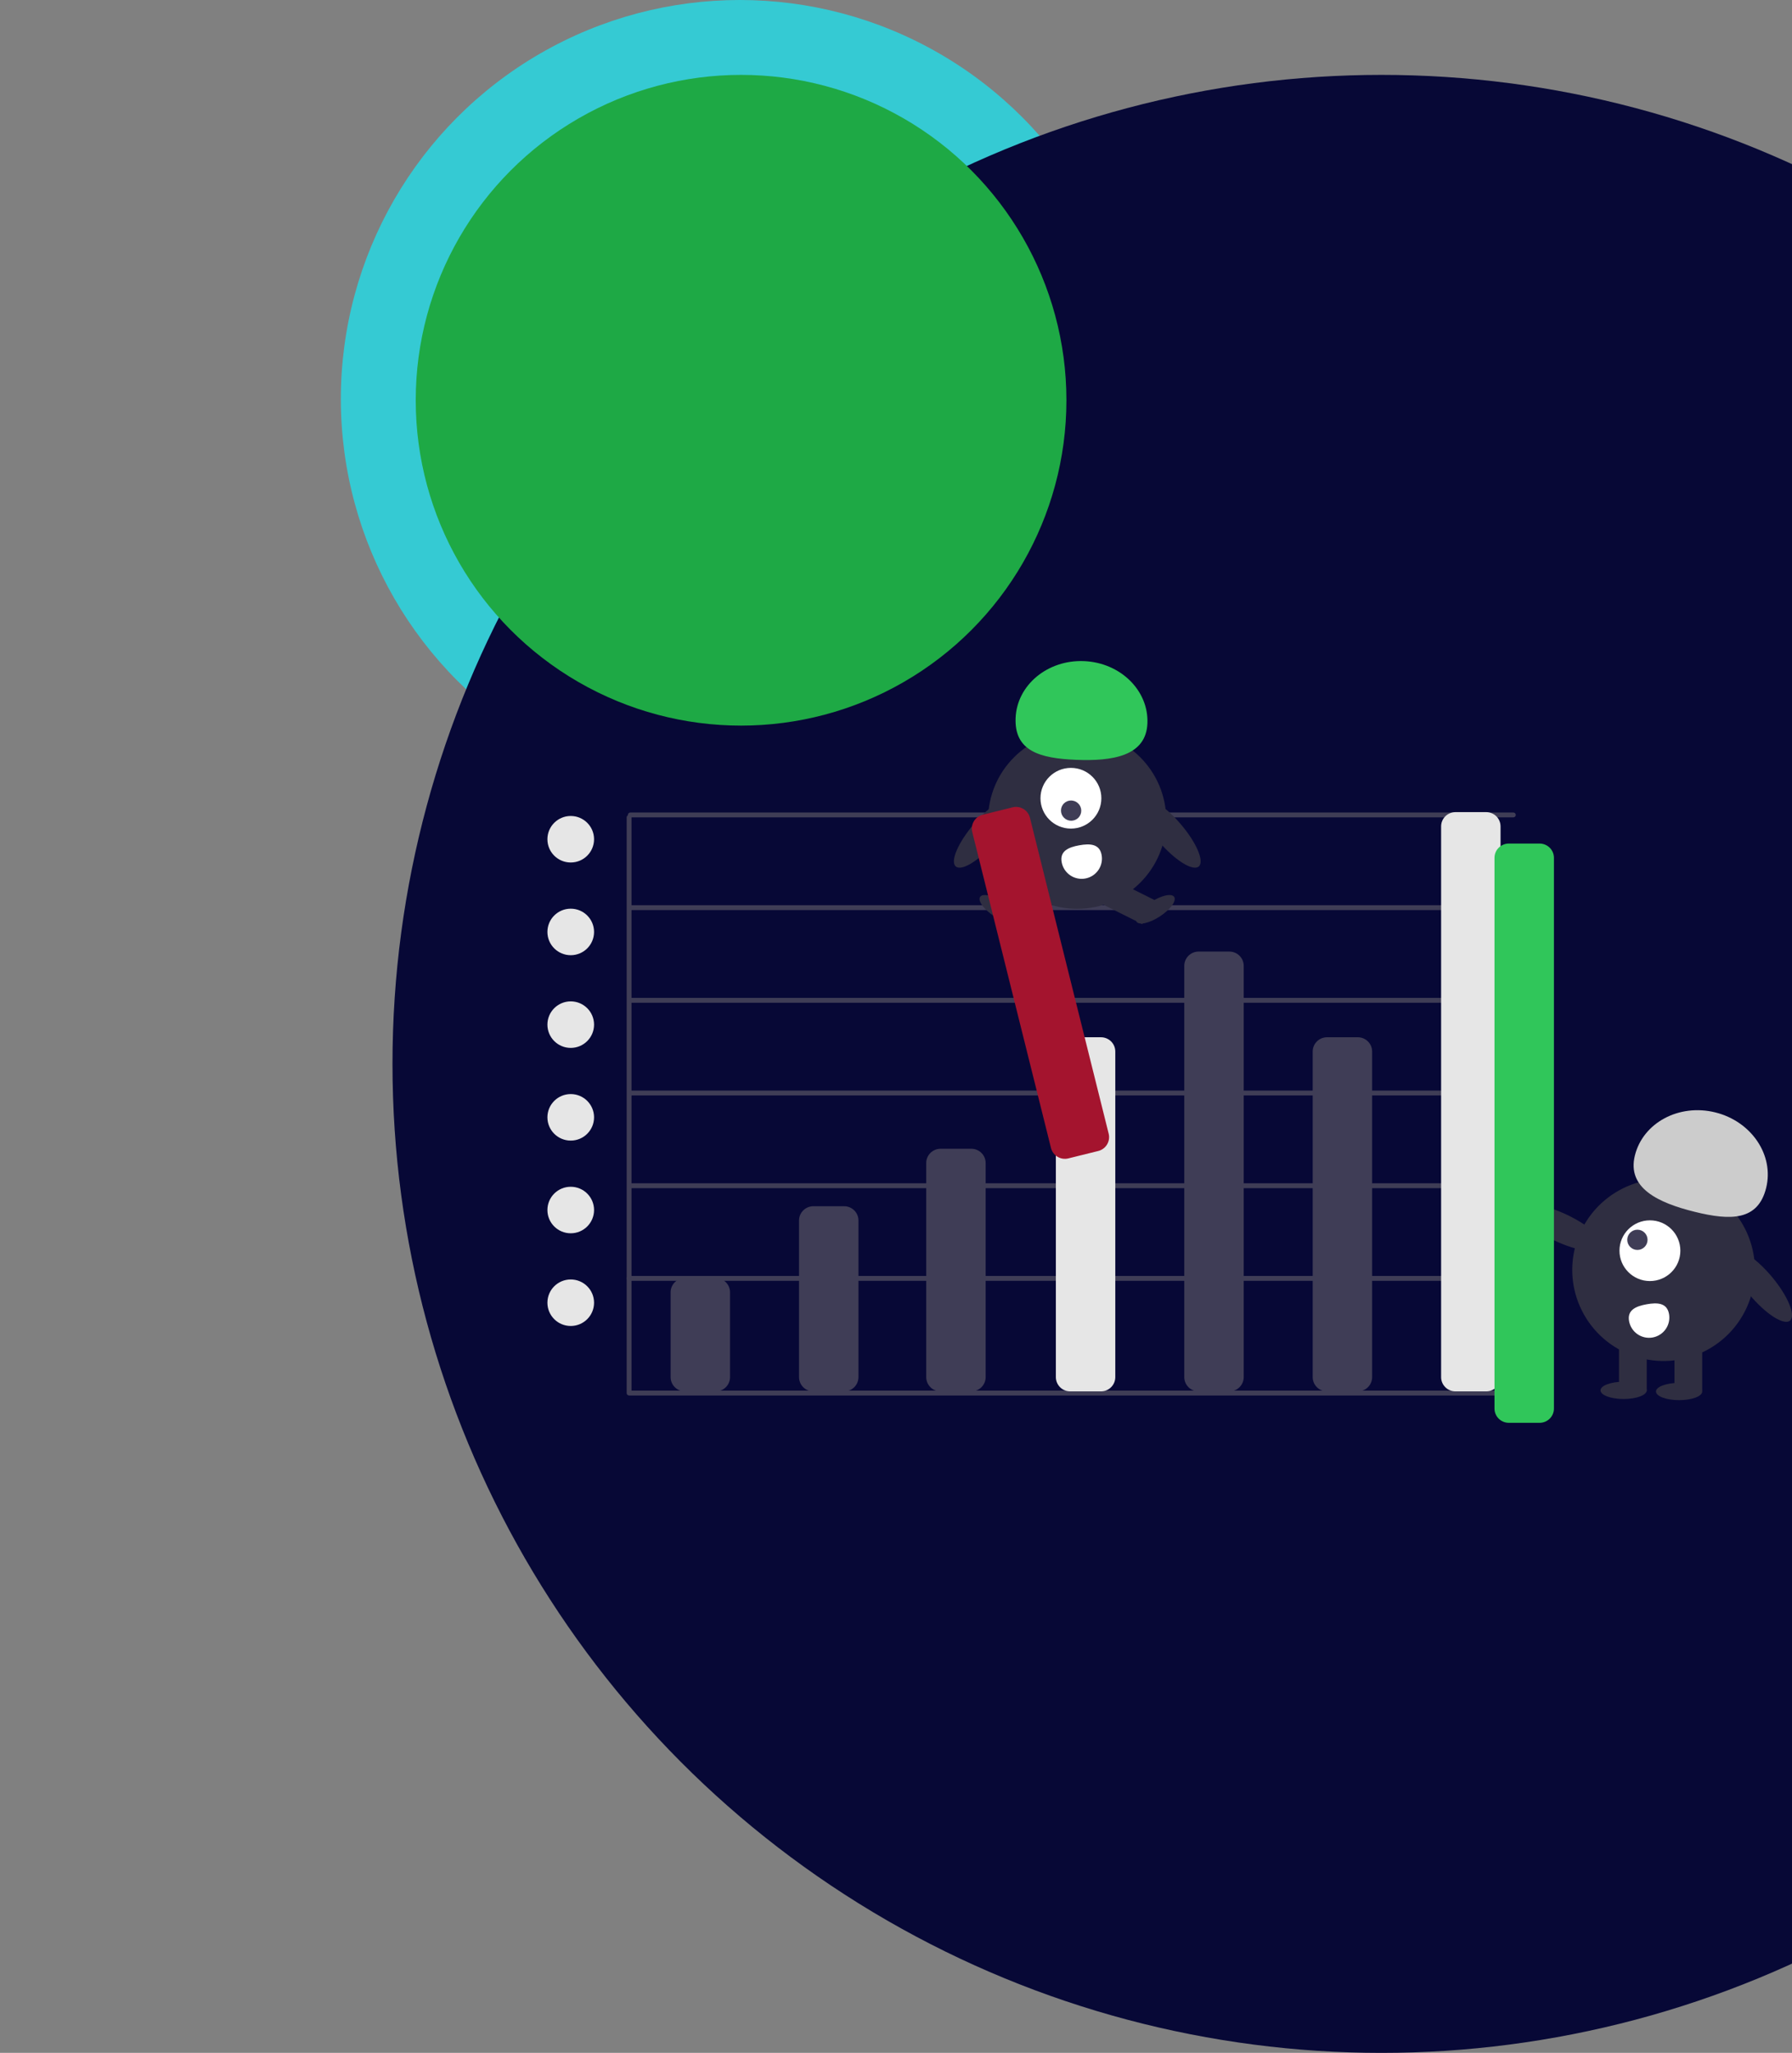 <svg width="694" height="795" viewBox="0 0 694 795" fill="none" xmlns="http://www.w3.org/2000/svg">
<rect x="0" y="0" width="694" height="795" fill="#808080" stroke="none"/>
<circle cx="286.5" cy="154.5" r="154.5" fill="#35CAD3"/>
<circle cx="535" cy="412" r="383" fill="#070836"/>
<circle cx="287" cy="155" r="126" fill="#1EA945"/>
<g clip-path="url(#clip0)">
<path d="M585.61 540.423H243.637C243.386 540.423 243.145 540.323 242.967 540.146C242.79 539.969 242.69 539.729 242.69 539.478V316.538C242.691 316.288 242.791 316.049 242.968 315.872C243.146 315.695 243.386 315.596 243.637 315.596C243.888 315.596 244.128 315.695 244.306 315.872C244.484 316.049 244.584 316.288 244.584 316.538V538.534H585.61C585.861 538.534 586.101 538.634 586.279 538.811C586.456 538.988 586.555 539.228 586.555 539.478C586.555 539.728 586.456 539.968 586.279 540.145C586.101 540.322 585.861 540.422 585.61 540.423Z" fill="#3F3D56"/>
<path d="M585.61 496.024H243.637C243.386 496.023 243.146 495.923 242.969 495.746C242.792 495.569 242.693 495.329 242.693 495.079C242.693 494.829 242.792 494.589 242.969 494.412C243.146 494.235 243.386 494.135 243.637 494.135H585.61C585.861 494.135 586.101 494.235 586.278 494.412C586.456 494.589 586.555 494.829 586.555 495.079C586.555 495.329 586.456 495.569 586.278 495.746C586.101 495.923 585.861 496.023 585.61 496.024Z" fill="#3F3D56"/>
<path d="M586.084 460.127H244.111C243.86 460.127 243.619 460.027 243.441 459.85C243.263 459.673 243.164 459.432 243.164 459.182C243.164 458.931 243.263 458.691 243.441 458.514C243.619 458.337 243.86 458.237 244.111 458.237H586.084C586.335 458.238 586.575 458.338 586.752 458.515C586.929 458.692 587.029 458.932 587.029 459.182C587.029 459.432 586.929 459.672 586.752 459.849C586.575 460.026 586.335 460.126 586.084 460.127Z" fill="#3F3D56"/>
<path d="M586.084 424.23H244.111C243.86 424.229 243.62 424.129 243.443 423.952C243.266 423.775 243.166 423.535 243.166 423.285C243.166 423.035 243.266 422.795 243.443 422.618C243.62 422.441 243.86 422.341 244.111 422.34H586.084C586.335 422.341 586.575 422.441 586.752 422.618C586.929 422.795 587.029 423.035 587.029 423.285C587.029 423.535 586.929 423.775 586.752 423.952C586.575 424.129 586.335 424.229 586.084 424.23Z" fill="#3F3D56"/>
<path d="M586.084 388.332H244.111C243.86 388.332 243.619 388.233 243.441 388.056C243.263 387.879 243.164 387.638 243.164 387.388C243.164 387.137 243.263 386.897 243.441 386.72C243.619 386.543 243.86 386.443 244.111 386.443H586.084C586.335 386.443 586.576 386.543 586.754 386.72C586.932 386.897 587.031 387.137 587.031 387.388C587.031 387.638 586.932 387.879 586.754 388.056C586.576 388.233 586.335 388.332 586.084 388.332Z" fill="#3F3D56"/>
<path d="M586.084 352.435H244.111C243.86 352.435 243.619 352.336 243.441 352.159C243.263 351.981 243.164 351.741 243.164 351.491C243.164 351.24 243.263 351 243.441 350.823C243.619 350.645 243.86 350.546 244.111 350.546H586.084C586.335 350.546 586.576 350.645 586.754 350.823C586.932 351 587.031 351.24 587.031 351.491C587.031 351.741 586.932 351.981 586.754 352.159C586.576 352.336 586.335 352.435 586.084 352.435Z" fill="#3F3D56"/>
<path d="M586.084 316.538H244.111C243.86 316.537 243.62 316.438 243.443 316.26C243.266 316.083 243.166 315.844 243.166 315.593C243.166 315.343 243.266 315.104 243.443 314.926C243.62 314.749 243.86 314.65 244.111 314.649H586.084C586.335 314.65 586.575 314.749 586.752 314.926C586.929 315.104 587.029 315.343 587.029 315.593C587.029 315.844 586.929 316.083 586.752 316.26C586.575 316.438 586.335 316.537 586.084 316.538Z" fill="#3F3D56"/>
<path d="M277.191 538.828H265.25C263.781 538.826 262.374 538.244 261.335 537.208C260.297 536.173 259.713 534.769 259.711 533.305V500.461C259.713 498.997 260.297 497.593 261.335 496.557C262.374 495.522 263.781 494.94 265.25 494.938H277.191C278.66 494.94 280.068 495.522 281.106 496.557C282.144 497.593 282.728 498.997 282.73 500.461V533.305C282.728 534.769 282.144 536.173 281.106 537.208C280.068 538.244 278.66 538.826 277.191 538.828Z" fill="#3F3D56"/>
<path d="M326.924 538.828H314.982C313.514 538.826 312.106 538.244 311.068 537.208C310.03 536.173 309.446 534.769 309.444 533.305V472.651C309.446 471.187 310.03 469.783 311.068 468.748C312.106 467.712 313.514 467.13 314.982 467.128H326.924C328.393 467.13 329.8 467.712 330.839 468.748C331.877 469.783 332.461 471.187 332.463 472.651V533.305C332.461 534.769 331.877 536.173 330.839 537.208C329.8 538.244 328.393 538.826 326.924 538.828Z" fill="#3F3D56"/>
<path d="M426.39 538.828H414.448C412.98 538.826 411.572 538.244 410.534 537.208C409.496 536.173 408.912 534.769 408.91 533.305V407.215C408.912 405.751 409.496 404.347 410.534 403.311C411.572 402.276 412.98 401.694 414.448 401.692H426.39C427.859 401.694 429.266 402.276 430.305 403.311C431.343 404.347 431.927 405.751 431.928 407.215V533.305C431.927 534.769 431.343 536.173 430.305 537.208C429.266 538.244 427.859 538.826 426.39 538.828Z" fill="#E6E6E6"/>
<path d="M376.184 538.828H364.242C362.774 538.826 361.366 538.244 360.328 537.208C359.289 536.173 358.705 534.769 358.704 533.305V450.394C358.705 448.93 359.289 447.526 360.328 446.49C361.366 445.455 362.774 444.872 364.242 444.871H376.184C377.652 444.872 379.06 445.455 380.098 446.49C381.136 447.526 381.72 448.93 381.722 450.394V533.305C381.72 534.769 381.136 536.173 380.098 537.208C379.06 538.244 377.652 538.826 376.184 538.828Z" fill="#3F3D56"/>
<path d="M476.123 538.828H464.181C462.713 538.826 461.305 538.244 460.267 537.208C459.229 536.173 458.645 534.769 458.643 533.305V374.029C458.645 372.565 459.229 371.161 460.267 370.126C461.305 369.09 462.713 368.508 464.181 368.506H476.123C477.592 368.508 478.999 369.09 480.038 370.126C481.076 371.161 481.66 372.565 481.662 374.029V533.305C481.66 534.769 481.076 536.173 480.038 537.208C478.999 538.244 477.592 538.826 476.123 538.828Z" fill="#3F3D56"/>
<path d="M525.856 538.828H513.914C512.446 538.826 511.038 538.244 510 537.208C508.962 536.173 508.378 534.769 508.376 533.305V407.215C508.378 405.751 508.962 404.347 510 403.311C511.038 402.276 512.446 401.694 513.914 401.692H525.856C527.325 401.694 528.732 402.276 529.771 403.311C530.809 404.347 531.393 405.751 531.395 407.215V533.305C531.393 534.769 530.809 536.173 529.771 537.208C528.732 538.244 527.325 538.826 525.856 538.828Z" fill="#3F3D56"/>
<path d="M575.589 538.828H563.648C562.179 538.826 560.772 538.244 559.733 537.208C558.695 536.173 558.111 534.769 558.109 533.305V320.03C558.111 318.566 558.695 317.162 559.733 316.127C560.772 315.092 562.179 314.509 563.648 314.507H575.589C577.058 314.509 578.465 315.092 579.504 316.127C580.542 317.162 581.126 318.566 581.128 320.03V533.305C581.126 534.769 580.542 536.173 579.504 537.208C578.465 538.244 577.058 538.826 575.589 538.828Z" fill="#E6E6E6"/>
<path d="M417.155 351.943C436.207 351.943 451.652 336.541 451.652 317.542C451.652 298.543 436.207 283.141 417.155 283.141C398.103 283.141 382.658 298.543 382.658 317.542C382.658 336.541 398.103 351.943 417.155 351.943Z" fill="#2F2E41"/>
<path d="M404.037 340.144L387.248 348.528L391.941 357.873L408.73 349.488L404.037 340.144Z" fill="#2F2E41"/>
<path d="M394.154 356.924C395.15 355.419 392.693 352.052 388.666 349.404C384.639 346.756 380.567 345.831 379.572 347.336C378.576 348.842 381.033 352.209 385.06 354.857C389.087 357.505 393.158 358.43 394.154 356.924Z" fill="#2F2E41"/>
<path d="M430.273 340.144L425.58 349.488L442.37 357.873L447.062 348.528L430.273 340.144Z" fill="#2F2E41"/>
<path d="M449.25 354.857C453.277 352.209 455.734 348.842 454.738 347.336C453.743 345.83 449.671 346.756 445.644 349.404C441.618 352.051 439.16 355.418 440.156 356.924C441.152 358.43 445.223 357.505 449.25 354.857Z" fill="#2F2E41"/>
<path d="M414.74 320.885C421.252 320.885 426.53 315.621 426.53 309.127C426.53 302.634 421.252 297.37 414.74 297.37C408.229 297.37 402.95 302.634 402.95 309.127C402.95 315.621 408.229 320.885 414.74 320.885Z" fill="white"/>
<path d="M417.608 316.7C419.136 315.175 419.128 312.696 417.588 311.161C416.049 309.626 413.563 309.617 412.034 311.141C410.506 312.665 410.515 315.145 412.054 316.68C413.593 318.215 416.08 318.224 417.608 316.7Z" fill="#3F3D56"/>
<path d="M444.368 280.118C444.887 267.382 433.88 256.595 419.784 256.024C405.687 255.453 393.839 265.314 393.32 278.05C392.801 290.785 402.6 293.679 416.697 294.25C430.793 294.821 443.849 292.853 444.368 280.118Z" fill="#30C65A"/>
<path d="M464.253 335.556C466.522 333.613 463.332 326.195 457.127 318.987C450.922 311.78 444.052 307.511 441.783 309.454C439.514 311.396 442.705 318.814 448.91 326.022C455.115 333.23 461.984 337.498 464.253 335.556Z" fill="#2F2E41"/>
<path d="M385.497 326.022C391.702 318.814 394.893 311.396 392.624 309.454C390.355 307.511 383.485 311.779 377.28 318.987C371.075 326.195 367.885 333.613 370.154 335.556C372.423 337.498 379.292 333.23 385.497 326.022Z" fill="#2F2E41"/>
<path d="M426.63 331.099C426.815 332.112 426.798 333.151 426.58 334.157C426.362 335.163 425.948 336.116 425.36 336.963C424.773 337.809 424.024 338.532 423.157 339.09C422.289 339.648 421.32 340.03 420.305 340.214C419.289 340.399 418.247 340.382 417.238 340.164C416.229 339.947 415.273 339.534 414.424 338.948C413.575 338.363 412.851 337.616 412.291 336.751C411.732 335.886 411.349 334.919 411.164 333.907L411.161 333.891C410.388 329.632 413.691 328.124 417.962 327.353C422.234 326.582 425.857 326.839 426.63 331.099Z" fill="white"/>
<path d="M693.225 511.43C695.575 509.467 692.399 501.824 686.13 494.357C679.861 486.89 672.874 482.429 670.523 484.391C668.173 486.354 671.349 493.997 677.618 501.464C683.887 508.93 690.874 513.392 693.225 511.43Z" fill="#2F2E41"/>
<path d="M677.81 502.939C683.986 484.462 673.972 464.491 655.444 458.332C636.916 452.173 616.889 462.159 610.713 480.636C604.537 499.112 614.55 519.083 633.079 525.242C651.607 531.401 671.634 521.416 677.81 502.939Z" fill="#2F2E41"/>
<path d="M659.229 519.463H648.486V538.658H659.229V519.463Z" fill="#2F2E41"/>
<path d="M637.743 519.463H627V538.658H637.743V519.463Z" fill="#2F2E41"/>
<path d="M650.277 542.229C655.221 542.229 659.229 540.73 659.229 538.881C659.229 537.032 655.221 535.533 650.277 535.533C645.332 535.533 641.324 537.032 641.324 538.881C641.324 540.73 645.332 542.229 650.277 542.229Z" fill="#2F2E41"/>
<path d="M628.79 541.783C633.735 541.783 637.743 540.284 637.743 538.435C637.743 536.586 633.735 535.087 628.79 535.087C623.846 535.087 619.838 536.586 619.838 538.435C619.838 540.284 623.846 541.783 628.79 541.783Z" fill="#2F2E41"/>
<path d="M633.158 447.458C636.315 434.777 650.254 427.315 664.29 430.79C678.326 434.266 687.145 447.364 683.987 460.045C680.83 472.726 670.354 472.767 656.317 469.291C642.281 465.816 630 460.14 633.158 447.458Z" fill="#CCCCCC"/>
<path d="M620.407 482.98C621.72 480.218 615.633 474.596 606.81 470.423C597.987 466.25 589.769 465.106 588.455 467.868C587.142 470.63 593.229 476.252 602.052 480.425C610.876 484.598 619.093 485.742 620.407 482.98Z" fill="#2F2E41"/>
<path d="M638.975 496.103C645.486 496.103 650.765 490.839 650.765 484.346C650.765 477.853 645.486 472.589 638.975 472.589C632.463 472.589 627.185 477.853 627.185 484.346C627.185 490.839 632.463 496.103 638.975 496.103Z" fill="white"/>
<path d="M634.129 484.051C636.299 484.051 638.059 482.296 638.059 480.132C638.059 477.967 636.299 476.213 634.129 476.213C631.958 476.213 630.199 477.967 630.199 480.132C630.199 482.296 631.958 484.051 634.129 484.051Z" fill="#3F3D56"/>
<path d="M646.371 508.842C646.742 510.886 646.285 512.994 645.099 514.702C643.912 516.411 642.094 517.579 640.045 517.951C637.995 518.323 635.88 517.869 634.167 516.687C632.453 515.505 631.28 513.693 630.905 511.649L630.902 511.634C630.129 507.375 633.431 505.867 637.703 505.096C641.975 504.325 645.598 504.582 646.371 508.842Z" fill="white"/>
<path d="M596.261 551H584.319C582.851 550.998 581.443 550.416 580.405 549.38C579.366 548.345 578.782 546.941 578.781 545.477V332.203C578.782 330.738 579.366 329.335 580.405 328.299C581.443 327.264 582.851 326.681 584.319 326.68H596.261C597.729 326.681 599.137 327.264 600.175 328.299C601.213 329.335 601.797 330.738 601.799 332.203V545.477C601.797 546.941 601.213 548.345 600.175 549.38C599.137 550.416 597.729 550.998 596.261 551Z" fill="#30C65A"/>
<path d="M425.325 445.733L413.735 448.605C412.31 448.956 410.803 448.73 409.545 447.974C408.287 447.219 407.381 445.997 407.025 444.577L376.531 322.209C376.178 320.787 376.406 319.284 377.163 318.03C377.92 316.775 379.146 315.871 380.57 315.517L392.159 312.645C393.585 312.293 395.092 312.52 396.35 313.275C397.608 314.03 398.514 315.252 398.87 316.673L429.364 439.041C429.716 440.462 429.489 441.965 428.732 443.22C427.975 444.474 426.749 445.378 425.325 445.733Z" fill="#A4142E"/>
<path d="M221.032 334.014C226.021 334.014 230.064 329.982 230.064 325.007C230.064 320.033 226.021 316 221.032 316C216.044 316 212 320.033 212 325.007C212 329.982 216.044 334.014 221.032 334.014Z" fill="#E6E6E6"/>
<path d="M221.032 369.911C226.021 369.911 230.064 365.879 230.064 360.904C230.064 355.93 226.021 351.897 221.032 351.897C216.044 351.897 212 355.93 212 360.904C212 365.879 216.044 369.911 221.032 369.911Z" fill="#E6E6E6"/>
<path d="M221.032 405.809C226.021 405.809 230.064 401.776 230.064 396.802C230.064 391.827 226.021 387.794 221.032 387.794C216.044 387.794 212 391.827 212 396.802C212 401.776 216.044 405.809 221.032 405.809Z" fill="#E6E6E6"/>
<path d="M221.032 441.706C226.021 441.706 230.064 437.673 230.064 432.699C230.064 427.724 226.021 423.691 221.032 423.691C216.044 423.691 212 427.724 212 432.699C212 437.673 216.044 441.706 221.032 441.706Z" fill="#E6E6E6"/>
<path d="M221.032 477.603C226.021 477.603 230.064 473.57 230.064 468.596C230.064 463.621 226.021 459.589 221.032 459.589C216.044 459.589 212 463.621 212 468.596C212 473.57 216.044 477.603 221.032 477.603Z" fill="#E6E6E6"/>
<path d="M221.032 513.5C226.021 513.5 230.064 509.467 230.064 504.493C230.064 499.518 226.021 495.486 221.032 495.486C216.044 495.486 212 499.518 212 504.493C212 509.467 216.044 513.5 221.032 513.5Z" fill="#E6E6E6"/>
</g>
<defs>
<clipPath id="clip0">
<rect width="694" height="295" fill="white" transform="translate(0 256)"/>
</clipPath>
</defs>
</svg>

